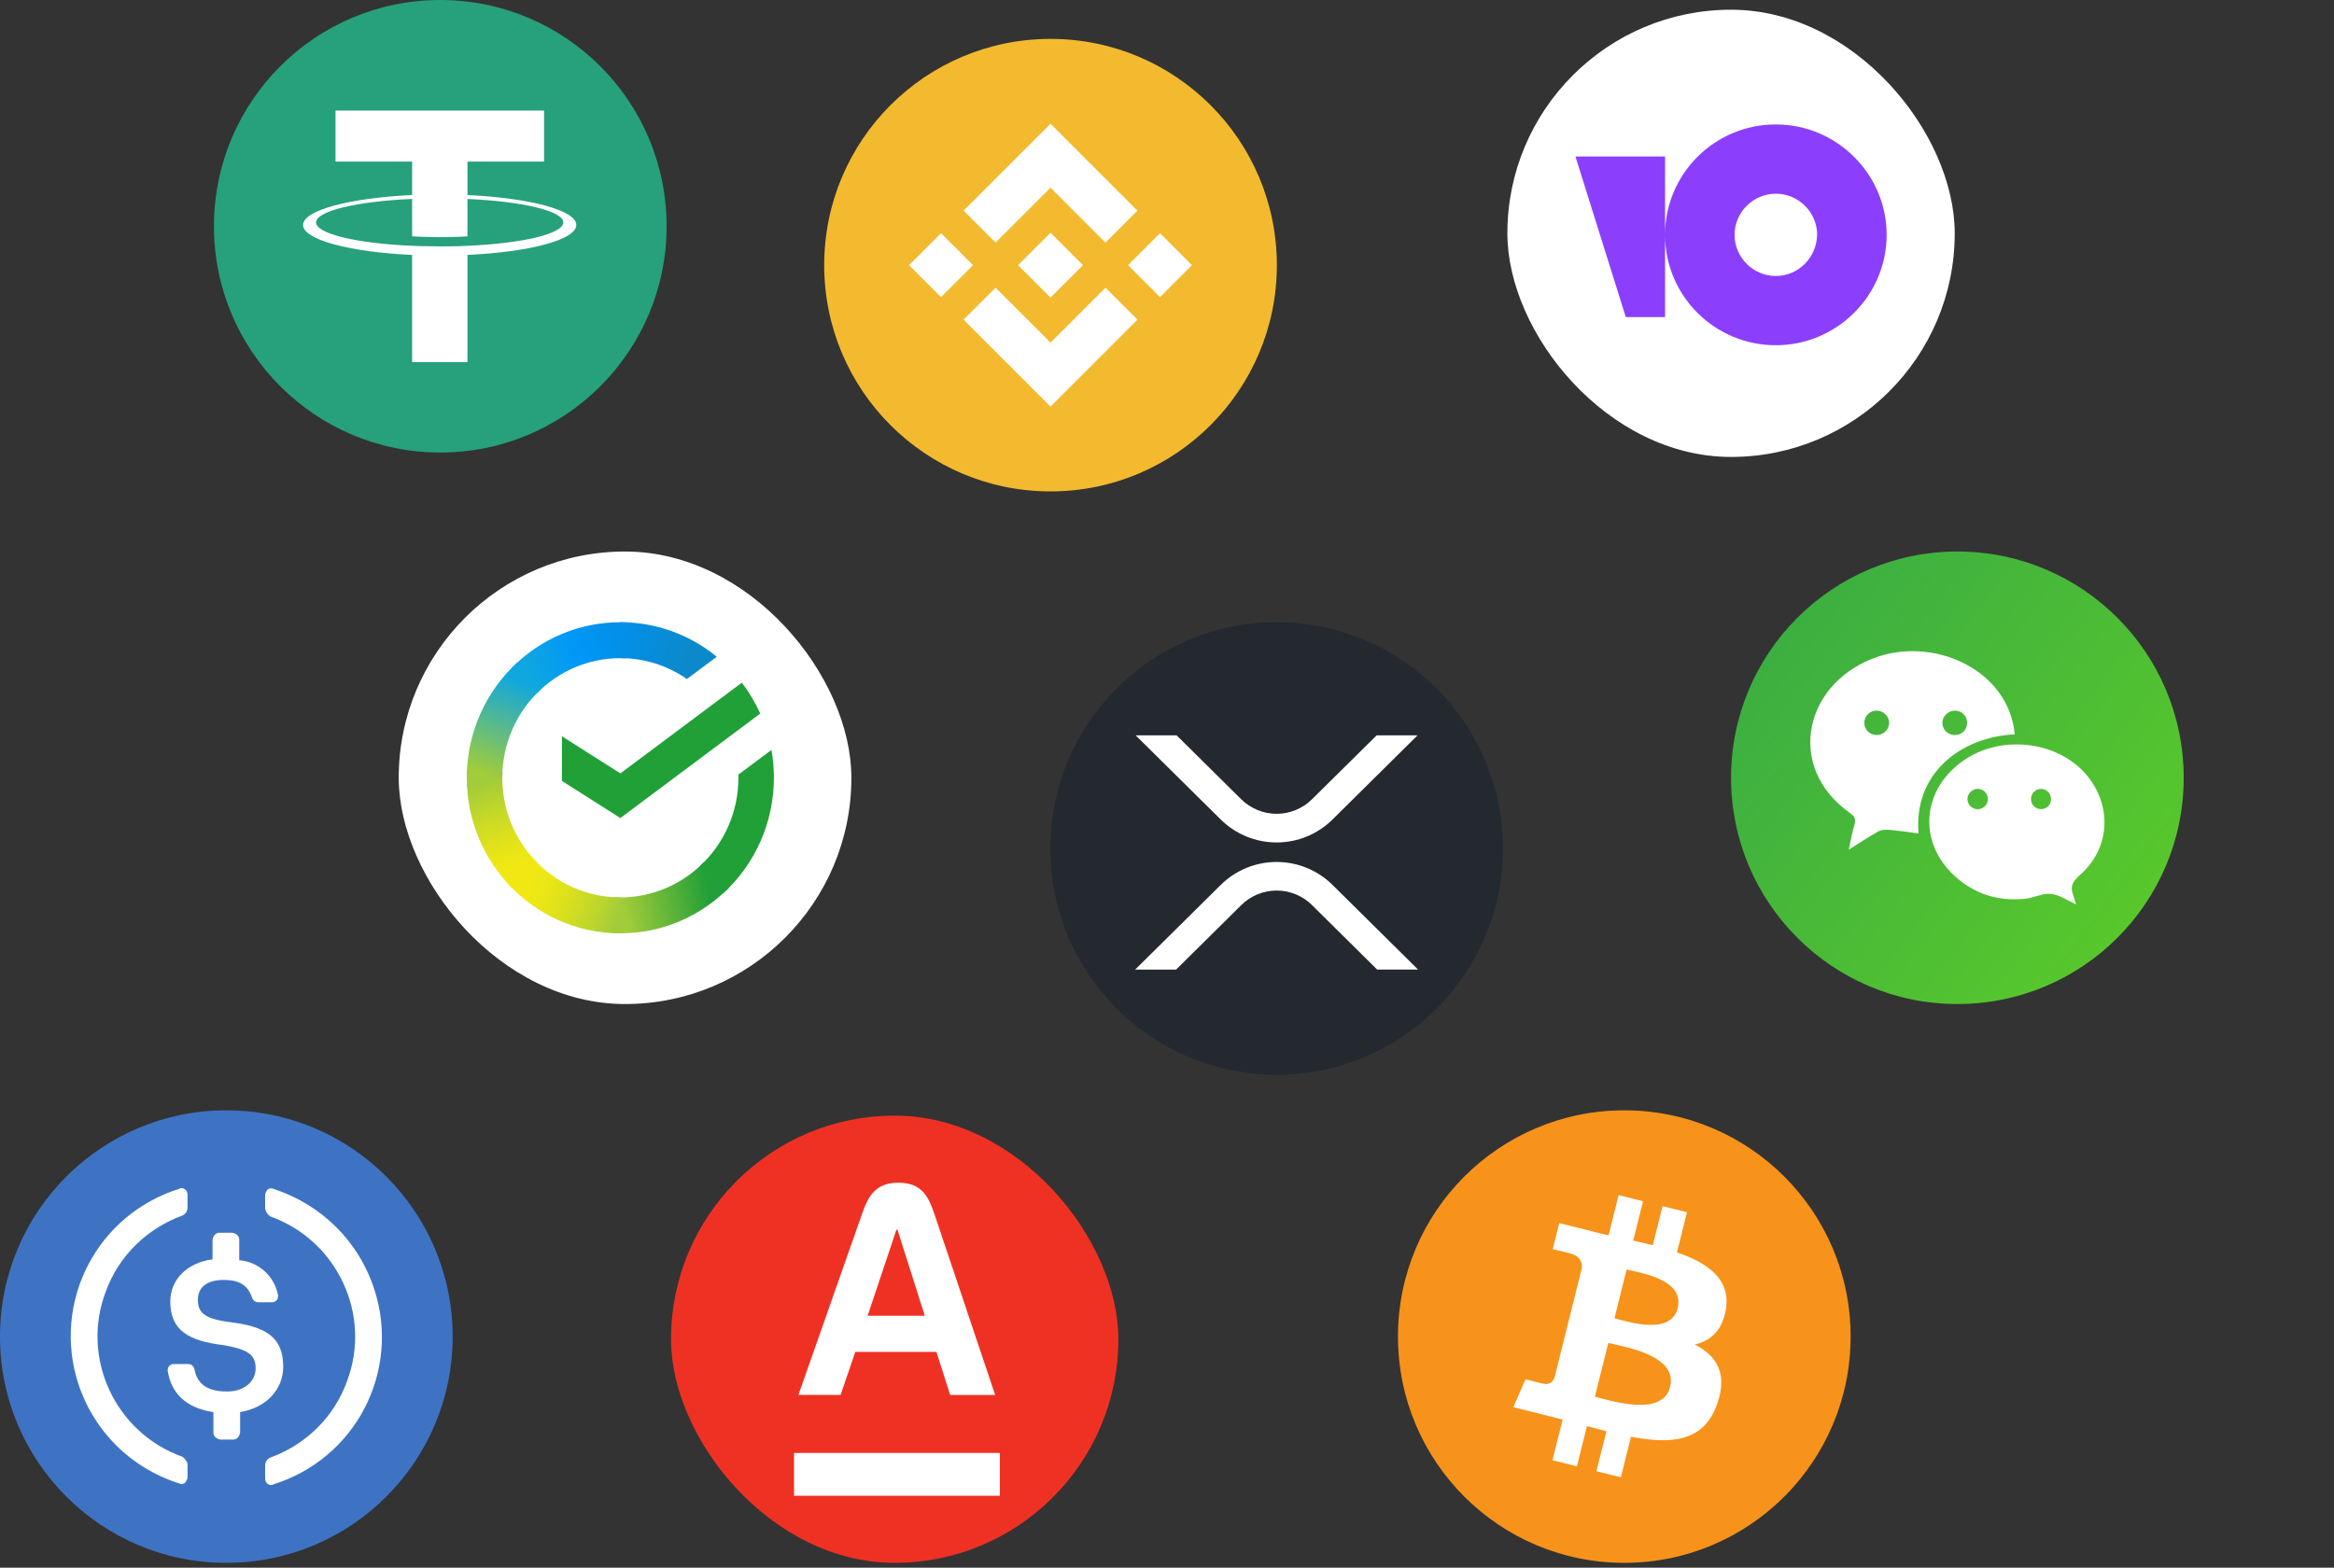 <svg width="320" height="215" viewBox="0 0 320 215" fill="none" xmlns="http://www.w3.org/2000/svg">
<rect x="0" y="0" width="320" height="215" fill="#333333" stroke="none"/>
<g clip-path="url(#clip0_18_656)">
<path d="M60.364 62.061C77.501 62.061 91.394 48.168 91.394 31.03C91.394 13.893 77.501 0 60.364 0C43.226 0 29.333 13.893 29.333 31.03C29.333 48.168 43.226 62.061 60.364 62.061Z" fill="#26A17B"/>
<path fill-rule="evenodd" clip-rule="evenodd" d="M64.091 33.712V33.709C63.878 33.724 62.778 33.79 60.325 33.79C58.366 33.79 56.987 33.732 56.502 33.709V33.714C48.962 33.383 43.334 32.07 43.334 30.499C43.334 28.93 48.962 27.617 56.502 27.279V32.407C56.995 32.442 58.407 32.526 60.358 32.526C62.699 32.526 63.872 32.428 64.091 32.409V27.283C71.616 27.619 77.231 28.932 77.231 30.499C77.231 32.07 71.616 33.379 64.091 33.712ZM64.091 26.75V22.161H74.591V15.164H46.002V22.161H56.502V26.748C47.969 27.14 41.551 28.831 41.551 30.856C41.551 32.88 47.969 34.57 56.502 34.963V49.668H64.091V34.959C72.611 34.568 79.013 32.879 79.013 30.856C79.013 28.833 72.611 27.144 64.091 26.75Z" fill="white"/>
</g>
<g clip-path="url(#clip1_18_656)">
<path d="M175.03 147.394C192.168 147.394 206.061 133.501 206.061 116.364C206.061 99.226 192.168 85.333 175.03 85.333C157.893 85.333 144 99.226 144 116.364C144 133.501 157.893 147.394 175.03 147.394Z" fill="#23292F"/>
<path d="M188.742 100.849H194.347L182.681 112.401C180.642 114.411 177.894 115.537 175.03 115.537C172.167 115.537 169.419 114.411 167.38 112.401L155.704 100.849H161.319L170.182 109.62C171.473 110.894 173.213 111.609 175.027 111.609C176.84 111.609 178.58 110.894 179.871 109.62L188.742 100.849ZM161.251 132.971H155.636L167.38 121.348C169.419 119.338 172.167 118.212 175.03 118.212C177.894 118.212 180.642 119.338 182.681 121.348L194.424 132.969H188.81L179.879 124.121C178.588 122.847 176.848 122.133 175.034 122.133C173.221 122.133 171.48 122.847 170.19 124.121L161.249 132.971H161.251Z" fill="white"/>
</g>
<g clip-path="url(#clip2_18_656)">
<path d="M222.697 214.333C239.835 214.333 253.727 200.441 253.727 183.303C253.727 166.166 239.835 152.273 222.697 152.273C205.559 152.273 191.667 166.166 191.667 183.303C191.667 200.441 205.559 214.333 222.697 214.333Z" fill="#F7931A"/>
<path d="M236.639 179.463C237.248 175.398 234.151 173.212 229.919 171.754L231.292 166.246L227.941 165.412L226.603 170.775C225.722 170.553 224.819 170.348 223.917 170.142L225.265 164.745L221.913 163.909L220.54 169.415C219.811 169.248 219.094 169.085 218.399 168.911L218.403 168.893L213.78 167.739L212.888 171.319C212.888 171.319 215.376 171.89 215.323 171.925C216.681 172.264 216.925 173.162 216.885 173.876L215.321 180.15C215.415 180.173 215.535 180.208 215.671 180.26L215.316 180.173L213.124 188.962C212.957 189.373 212.537 189.992 211.586 189.757C211.621 189.806 209.15 189.15 209.15 189.15L207.486 192.986L211.85 194.074C212.661 194.278 213.456 194.491 214.237 194.691L212.851 200.261L216.2 201.095L217.573 195.587C218.489 195.833 219.377 196.062 220.246 196.279L218.876 201.764L222.228 202.598L223.614 197.04C229.332 198.122 233.629 197.686 235.439 192.515C236.897 188.353 235.367 185.95 232.359 184.385C234.551 183.881 236.199 182.44 236.639 179.463ZM228.979 190.203C227.945 194.367 220.934 192.116 218.661 191.551L220.504 184.172C222.777 184.74 230.063 185.863 228.979 190.203ZM230.016 179.403C229.072 183.191 223.238 181.265 221.347 180.793L223.015 174.103C224.906 174.574 231.001 175.452 230.016 179.403Z" fill="white"/>
</g>
<g clip-path="url(#clip3_18_656)">
<path d="M144.03 67.394C161.168 67.394 175.061 53.501 175.061 36.364C175.061 19.226 161.168 5.333 144.03 5.333C126.893 5.333 113 19.226 113 36.364C113 53.501 126.893 67.394 144.03 67.394Z" fill="#F3BA2F"/>
<path d="M136.498 33.268L144.03 25.736L151.567 33.272L155.95 28.889L144.03 16.97L132.115 28.885L136.498 33.268ZM124.636 36.364L129.02 31.981L133.403 36.364L129.02 40.747L124.636 36.364ZM136.498 39.459L144.03 46.992L151.567 39.455L155.95 43.836L144.03 55.758L132.115 43.842L132.109 43.836L136.498 39.459ZM154.658 36.364L159.041 31.981L163.424 36.364L159.041 40.747L154.658 36.364ZM148.476 36.36H148.479V36.364L144.03 40.813L139.587 36.371L139.58 36.364L139.587 36.358L140.365 35.578L140.743 35.2L144.03 31.915L148.477 36.362L148.476 36.36Z" fill="white"/>
</g>
<g clip-path="url(#clip4_18_656)">
<path d="M31.03 214.333C48.168 214.333 62.061 200.441 62.061 183.303C62.061 166.166 48.168 152.273 31.03 152.273C13.893 152.273 0 166.166 0 183.303C0 200.441 13.893 214.333 31.03 214.333Z" fill="#3E73C4"/>
<path d="M38.83 187.422C38.83 183.303 36.348 181.891 31.383 181.302C27.838 180.83 27.13 179.89 27.13 178.241C27.13 176.593 28.313 175.534 30.675 175.534C32.803 175.534 33.986 176.24 34.575 178.006C34.637 178.177 34.749 178.325 34.897 178.43C35.045 178.535 35.222 178.593 35.404 178.594H37.294C37.404 178.597 37.512 178.578 37.614 178.537C37.715 178.497 37.808 178.437 37.885 178.359C37.963 178.282 38.023 178.19 38.064 178.089C38.105 177.988 38.125 177.879 38.123 177.77V177.654C37.892 176.375 37.245 175.209 36.283 174.336C35.321 173.463 34.097 172.933 32.803 172.826V170.003C32.803 169.531 32.448 169.178 31.858 169.06H30.084C29.613 169.06 29.258 169.413 29.139 170.003V172.71C25.592 173.179 23.348 175.534 23.348 178.478C23.348 182.36 25.71 183.891 30.675 184.48C33.986 185.068 35.049 185.776 35.049 187.659C35.049 189.54 33.394 190.836 31.148 190.836C28.075 190.836 27.012 189.542 26.657 187.775C26.541 187.306 26.184 187.069 25.829 187.069H23.82C23.71 187.067 23.602 187.086 23.501 187.127C23.399 187.167 23.307 187.228 23.23 187.305C23.153 187.382 23.092 187.474 23.051 187.575C23.011 187.676 22.991 187.784 22.993 187.894V188.01C23.465 190.954 25.358 193.072 29.258 193.661V196.487C29.258 196.956 29.613 197.311 30.202 197.428H31.977C32.448 197.428 32.803 197.075 32.921 196.487V193.659C36.468 193.072 38.83 190.599 38.83 187.42V187.422Z" fill="white"/>
<path d="M25.003 199.782C15.783 196.485 11.055 186.245 14.483 177.182C16.256 172.237 20.156 168.473 25.003 166.706C25.476 166.471 25.71 166.118 25.71 165.529V163.88C25.71 163.411 25.476 163.058 25.003 162.939C24.884 162.939 24.648 162.939 24.529 163.056C21.869 163.887 19.4 165.235 17.263 167.024C15.127 168.813 13.365 171.007 12.08 173.48C10.794 175.952 10.011 178.655 9.774 181.431C9.538 184.208 9.853 187.004 10.701 189.658C12.827 196.252 17.91 201.314 24.529 203.432C25.003 203.667 25.476 203.432 25.592 202.961C25.71 202.844 25.71 202.724 25.71 202.49V200.841C25.71 200.488 25.358 200.019 25.003 199.782ZM37.531 163.058C37.058 162.821 36.585 163.058 36.468 163.527C36.35 163.645 36.35 163.764 36.35 163.998V165.647C36.35 166.118 36.703 166.587 37.058 166.824C46.278 170.121 51.006 180.361 47.577 189.424C45.804 194.369 41.904 198.134 37.058 199.9C36.585 200.135 36.35 200.488 36.35 201.078V202.726C36.35 203.195 36.585 203.548 37.058 203.667C37.176 203.667 37.413 203.667 37.531 203.55C40.191 202.72 42.66 201.371 44.797 199.582C46.934 197.793 48.696 195.599 49.981 193.126C51.266 190.654 52.049 187.951 52.286 185.175C52.523 182.398 52.208 179.602 51.359 176.948C49.233 170.237 44.032 165.176 37.531 163.058Z" fill="white"/>
</g>
<g clip-path="url(#clip5_18_656)">
<path fill-rule="evenodd" clip-rule="evenodd" d="M268.364 75.636C285.502 75.636 299.394 89.529 299.394 106.667C299.394 123.805 285.502 137.697 268.364 137.697C251.225 137.697 237.333 123.805 237.333 106.667C237.333 89.529 251.225 75.636 268.364 75.636Z" fill="url(#paint0_linear_18_656)"/>
<path d="M267.992 97.458C267.069 97.475 266.289 98.261 266.305 99.159C266.322 100.089 267.087 100.816 268.037 100.805C268.989 100.793 269.71 100.058 269.702 99.108C269.693 98.176 268.932 97.441 267.992 97.458ZM257.348 97.458C256.407 97.43 255.632 98.15 255.605 99.079C255.577 100.02 256.296 100.773 257.245 100.797C258.185 100.821 258.973 100.101 259.008 99.184C259.043 98.272 258.247 97.485 257.348 97.458ZM263.037 114.293C261.574 114.112 260.242 113.913 258.903 113.8C258.441 113.761 257.892 113.816 257.499 114.038C256.199 114.771 254.951 115.6 253.474 116.524C253.745 115.297 253.92 114.223 254.231 113.19C254.459 112.43 254.354 112.009 253.654 111.514C244.586 105.112 247.447 93.335 257.59 90.021C265.494 87.439 275.412 91.981 276.228 100.707C268.609 101.104 262.354 106.227 263.037 114.293Z" fill="white"/>
<path d="M279.842 108.19C279.11 108.186 278.488 108.784 278.458 109.524C278.427 110.315 279.041 110.964 279.824 110.966C280.58 110.969 281.179 110.396 281.206 109.643C281.236 108.85 280.62 108.197 279.842 108.19ZM272.551 109.641C272.582 108.852 271.948 108.19 271.157 108.187C270.376 108.184 269.721 108.855 269.748 109.632C269.773 110.373 270.399 110.975 271.148 110.976C271.896 110.976 272.524 110.393 272.551 109.641ZM281.206 122.593C280.053 122.473 278.841 123.138 277.635 123.261C273.962 123.636 270.671 122.613 267.957 120.103C262.797 115.33 263.534 108.011 269.505 104.1C274.812 100.623 282.595 101.782 286.336 106.605C289.601 110.815 289.217 116.403 285.231 119.94C283.371 121.589 284.151 122.115 284.635 124.033C283.564 123.556 282.376 122.715 281.206 122.593Z" fill="white"/>
</g>
<rect x="54.667" y="75.636" width="62.061" height="62.061" rx="31.03" fill="white"/>
<path d="M101.708 93.622C102.708 94.932 103.555 96.355 104.231 97.863L85.056 112.189L77.042 107.098V100.973L85.056 106.064L101.708 93.622Z" fill="#21A038"/>
<path d="M68.863 106.666C68.863 106.391 68.87 106.118 68.883 105.847L64.026 105.606C64.01 105.957 64 106.313 64 106.671C63.998 109.472 64.541 112.245 65.6 114.833C66.658 117.42 68.209 119.77 70.166 121.749L73.611 118.259C72.105 116.739 70.91 114.932 70.095 112.943C69.281 110.953 68.862 108.82 68.863 106.666Z" fill="url(#paint1_linear_18_656)"/>
<path d="M85.052 90.262C85.323 90.262 85.592 90.272 85.86 90.285L86.103 85.361C85.755 85.345 85.404 85.336 85.052 85.336C82.287 85.333 79.548 85.883 76.994 86.955C74.439 88.027 72.119 89.6 70.166 91.583L73.611 95.075C75.111 93.548 76.894 92.337 78.857 91.511C80.821 90.685 82.926 90.26 85.052 90.262Z" fill="url(#paint2_linear_18_656)"/>
<path d="M85.052 123.072C84.78 123.072 84.511 123.072 84.242 123.05L83.999 127.972C84.348 127.99 84.699 127.999 85.052 127.999C87.815 128.002 90.552 127.451 93.105 126.379C95.659 125.307 97.977 123.733 99.929 121.75L96.49 118.26C94.99 119.786 93.208 120.997 91.245 121.823C89.282 122.648 87.177 123.073 85.052 123.072Z" fill="url(#paint3_linear_18_656)"/>
<path d="M94.177 93.123L98.269 90.066C94.528 86.996 89.859 85.325 85.045 85.333V90.26C88.305 90.256 91.489 91.255 94.177 93.123Z" fill="url(#paint4_linear_18_656)"/>
<path d="M106.101 106.667C106.104 105.385 105.993 104.106 105.771 102.844L101.24 106.228C101.24 106.374 101.24 106.519 101.24 106.667C101.241 108.959 100.767 111.226 99.848 113.321C98.929 115.415 97.587 117.291 95.907 118.826L99.175 122.487C101.359 120.489 103.104 118.048 104.297 115.323C105.49 112.597 106.105 109.648 106.101 106.667Z" fill="#21A038"/>
<path d="M85.052 123.072C82.79 123.073 80.553 122.592 78.485 121.661C76.418 120.73 74.567 119.37 73.052 117.668L69.442 120.978C71.413 123.192 73.821 124.96 76.51 126.17C79.2 127.379 82.109 128.003 85.052 127.999V123.072Z" fill="url(#paint5_linear_18_656)"/>
<path d="M74.196 94.507L70.93 90.846C68.745 92.844 66.999 95.284 65.806 98.01C64.612 100.735 63.997 103.684 64 106.666H68.863C68.862 104.374 69.336 102.107 70.255 100.012C71.174 97.918 72.516 96.042 74.196 94.507Z" fill="url(#paint6_linear_18_656)"/>
<rect x="206.667" y="1.333" width="61.333" height="61.333" rx="30.667" fill="white"/>
<path d="M243.475 17.067C235.053 17.067 228.286 23.88 228.286 32.207C228.286 40.602 235.12 47.347 243.473 47.347C251.827 47.347 258.667 40.533 258.667 32.207C258.667 23.88 251.828 17.067 243.475 17.067ZM243.475 37.85C240.368 37.85 237.815 35.303 237.815 32.207C237.815 29.11 240.368 26.564 243.475 26.564C246.581 26.564 249.136 29.11 249.136 32.207C249.066 35.303 246.581 37.85 243.475 37.85ZM228.286 21.465V43.487H222.904L216 21.465H228.286Z" fill="#8B3FFD"/>
<rect x="92" y="153" width="61.333" height="61.333" rx="30.667" fill="#EF3124"/>
<path d="M108.866 199.262H137.084V205.133H108.866V199.262ZM117.26 185.406H128.39L130.269 191.309H136.44L128.111 166.493C127.306 164.111 126.373 162.2 123.185 162.2C119.997 162.2 119.02 164.078 118.183 166.493L109.468 191.298H115.253L117.26 185.406V185.406ZM122.906 168.64H123.045L126.791 180.447H118.956L122.906 168.64V168.64Z" fill="white"/>
<defs>
<linearGradient id="paint0_linear_18_656" x1="245.555" y1="85.627" x2="294.811" y2="122.907" gradientUnits="userSpaceOnUse">
<stop stop-color="#3CAF41"/>
<stop offset="1" stop-color="#58C72C"/>
</linearGradient>
<linearGradient id="paint1_linear_18_656" x1="71.149" y1="121.134" x2="65.708" y2="105.614" gradientUnits="userSpaceOnUse">
<stop offset="0.14" stop-color="#F1E813"/>
<stop offset="0.3" stop-color="#E6E418"/>
<stop offset="0.58" stop-color="#C9DA26"/>
<stop offset="0.89" stop-color="#A2CC39"/>
</linearGradient>
<linearGradient id="paint2_linear_18_656" x1="71.555" y1="92.455" x2="85.286" y2="87.291" gradientUnits="userSpaceOnUse">
<stop offset="0.06" stop-color="#0FA7DF"/>
<stop offset="0.54" stop-color="#0098F8"/>
<stop offset="0.92" stop-color="#0290EA"/>
</linearGradient>
<linearGradient id="paint3_linear_18_656" x1="83.678" y1="125.025" x2="99.173" y2="121.571" gradientUnits="userSpaceOnUse">
<stop offset="0.12" stop-color="#A2CC39"/>
<stop offset="0.28" stop-color="#86C239"/>
<stop offset="0.87" stop-color="#219F38"/>
</linearGradient>
<linearGradient id="paint4_linear_18_656" x1="84.034" y1="86.984" x2="97.295" y2="91.022" gradientUnits="userSpaceOnUse">
<stop offset="0.06" stop-color="#0290EA"/>
<stop offset="0.79" stop-color="#0C89CA"/>
</linearGradient>
<linearGradient id="paint5_linear_18_656" x1="70.662" y1="120.378" x2="85.11" y2="125.706" gradientUnits="userSpaceOnUse">
<stop offset="0.13" stop-color="#F1E813"/>
<stop offset="0.3" stop-color="#EAE616"/>
<stop offset="0.53" stop-color="#D8DF1F"/>
<stop offset="0.8" stop-color="#BAD52D"/>
<stop offset="0.98" stop-color="#A2CC39"/>
</linearGradient>
<linearGradient id="paint6_linear_18_656" x1="65.812" y1="107.262" x2="71.728" y2="92.075" gradientUnits="userSpaceOnUse">
<stop offset="0.07" stop-color="#A2CC39"/>
<stop offset="0.26" stop-color="#81C45E"/>
<stop offset="0.92" stop-color="#0FA7DF"/>
</linearGradient>
<clipPath id="clip0_18_656">
<rect width="62.061" height="62.061" fill="white" transform="translate(29.333)"/>
</clipPath>
<clipPath id="clip1_18_656">
<rect width="62.061" height="62.061" fill="white" transform="translate(144 85.333)"/>
</clipPath>
<clipPath id="clip2_18_656">
<rect width="62.061" height="62.061" fill="white" transform="translate(191.667 152.273)"/>
</clipPath>
<clipPath id="clip3_18_656">
<rect width="62.061" height="62.061" fill="white" transform="translate(113 5.333)"/>
</clipPath>
<clipPath id="clip4_18_656">
<rect width="62.061" height="62.061" fill="white" transform="translate(0 152.273)"/>
</clipPath>
<clipPath id="clip5_18_656">
<rect width="62.061" height="62.061" fill="white" transform="translate(237.333 75.636)"/>
</clipPath>
</defs>
</svg>
